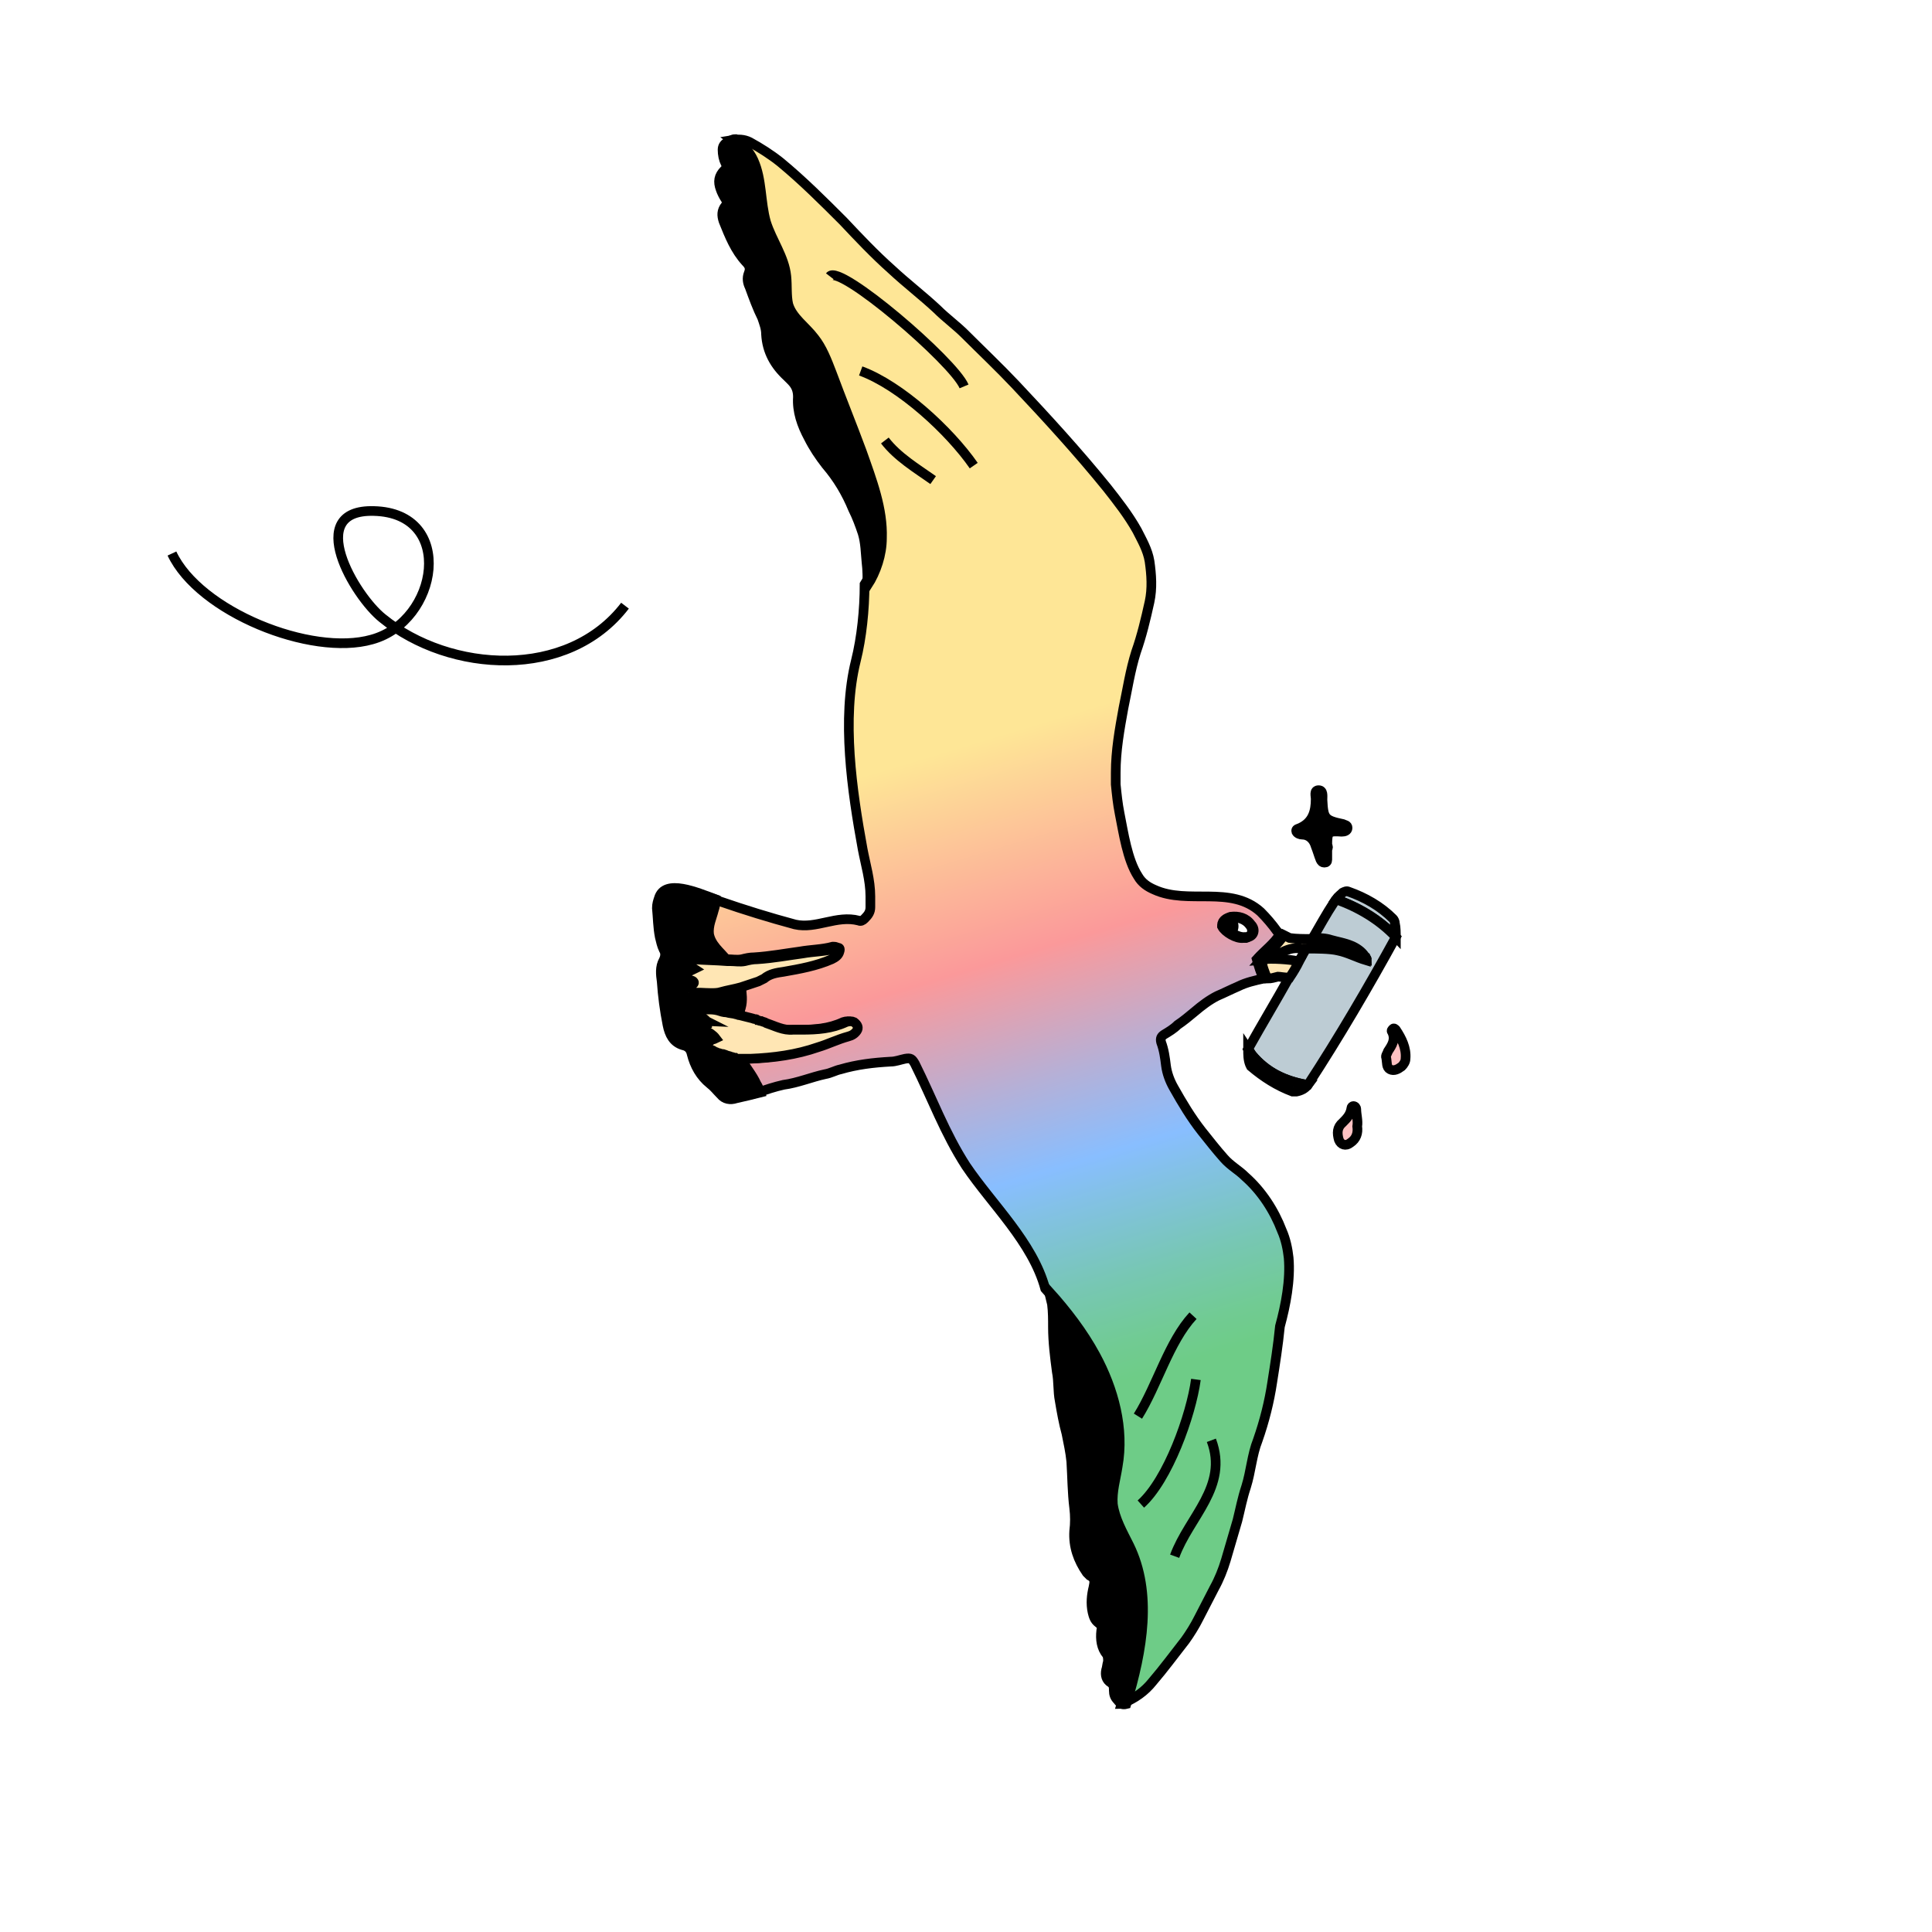 <?xml version="1.0" encoding="utf-8"?>
<!-- Generator: Adobe Illustrator 23.0.3, SVG Export Plug-In . SVG Version: 6.00 Build 0)  -->
<svg version="1.1" id="Calque_1" xmlns="http://www.w3.org/2000/svg" xmlns:xlink="http://www.w3.org/1999/xlink" x="0px" y="0px"
	 viewBox="0 0 200 200" style="enable-background:new 0 0 200 200;" xml:space="preserve">
<style type="text/css">
	.st0{stroke:#000000;stroke-miterlimit:10;}
	.st1{fill:none;stroke:#000000;stroke-miterlimit:10;}
	.st2{fill:#FFC1C2;stroke:#000000;stroke-miterlimit:10;}
	.st3{fill:#BDCCD4;stroke:#000000;stroke-miterlimit:10;}
	.st4{fill:url(#SVGID_1_);stroke:#000000;stroke-miterlimit:10;}
	.st5{fill:#FFE6B4;stroke:#000000;stroke-miterlimit:10;}
</style>
<path class="st0" d="M137.4,87.9c0,0.4,0,0.8,0,1.1c0,0.2-0.1,0.3-0.3,0.3s-0.3-0.1-0.4-0.3c-0.2-0.5-0.3-0.9-0.5-1.4
	c-0.2-0.7-0.7-1.2-1.4-1.2c-0.2,0-0.5-0.1-0.6-0.3c-0.1-0.3,0.2-0.3,0.4-0.4c1.3-0.6,1.6-1.7,1.6-3c0-0.3-0.2-0.9,0.3-0.9
	s0.4,0.6,0.4,1c0.1,1.9,0.2,2.1,2.1,2.5c0.2,0.1,0.5,0.1,0.5,0.4s-0.3,0.4-0.6,0.4c-1.4-0.1-1.5,0-1.5,1.4
	C137.5,87.6,137.5,87.8,137.4,87.9C137.5,87.9,137.5,87.9,137.4,87.9z"/>
<path class="st1" d="M17.8,57.3c2.8,6,14.4,10.7,20.7,8.9c6.9-1.9,8.7-13.1,0.2-13.3c-7.3-0.2-2,8.8,0.9,11.1
	c7,5.7,19.2,6.4,25.1-1.3"/>
<path class="st2" d="M143.5,109.5c-0.1-0.2,0.1-0.4,0.2-0.7c0.4-0.6,0.8-1.2,0.4-2c-0.1-0.1,0-0.2,0.1-0.3c0.1-0.1,0.2,0,0.3,0.1
	c0.6,0.9,1.1,1.9,1,3c0,0.3-0.2,0.6-0.4,0.8c-0.4,0.3-0.8,0.5-1.2,0.3C143.5,110.5,143.6,110,143.5,109.5z"/>
<path class="st2" d="M140.5,116.6c0.1,0.7-0.1,1.3-0.7,1.7c-0.5,0.4-1,0.2-1.2-0.3c-0.2-0.7-0.2-1.3,0.4-1.8
	c0.4-0.4,0.8-0.8,0.9-1.5c0-0.1,0.1-0.2,0.2-0.2c0.2,0,0.3,0.2,0.3,0.3C140.4,115.4,140.6,116,140.5,116.6z"/>
<g>
	<path class="st3" d="M144.5,97c-1.7-1.8-3.9-3.1-6.2-3.9c0.2-0.3,0.5-0.5,0.7-0.7c0.2-0.1,0.4-0.2,0.6-0.1c1.7,0.6,3.3,1.5,4.6,2.8
		c0.1,0.1,0.2,0.3,0.2,0.5C144.5,96,144.5,96.6,144.5,97z"/>
	<path class="st3" d="M144.5,97L144.5,97c-2.8,5.1-5.9,10.4-9.1,15.3c-0.1,0-0.1,0-0.1,0c-2.3-0.4-4.2-1.3-5.7-3.1l-0.4-0.6
		c1.4-2.5,2.9-5,4.3-7.5c0.3-0.6,0.6-1.1,1-1.7c0.3-0.4,0.5-0.9,0.8-1.3c1,0,2.5,0,3.3,0.2c1,0.2,1.9,0.7,2.9,1l0,0
		c0-0.1-0.1-0.1-0.1-0.2c0,0,0-0.1-0.1-0.1c-0.3-0.5-0.9-0.9-1.4-1.1c-0.7-0.3-1.4-0.4-2.1-0.6c-0.6-0.2-1.2-0.2-1.9-0.2l0,0
		c0.7-1.2,1.4-2.5,2.2-3.7c0.1-0.1,0.1-0.2,0.2-0.3C140.6,93.9,142.8,95.2,144.5,97z"/>
	<path class="st3" d="M144.5,97L144.5,97L144.5,97L144.5,97z"/>
	<line class="st1" x1="135.4" y1="112.3" x2="135.4" y2="112.3"/>
	<path class="st3" d="M135.4,112.3L135.4,112.3L135.4,112.3c-0.3,0.4-0.7,0.6-1.2,0.7c-0.1,0-0.3,0-0.4,0c-1.6-0.6-3-1.5-4.3-2.6
		l-0.1-0.2c-0.2-0.5-0.2-1-0.2-1.6l0.4,0.6c1.5,1.8,3.4,2.7,5.7,3.1C135.3,112.3,135.4,112.3,135.4,112.3z"/>
	<path class="st1" d="M129.6,110.5L129.6,110.5"/>
</g>
<linearGradient id="SVGID_1_" gradientUnits="userSpaceOnUse" x1="100.428" y1="77.001" x2="119.912" y2="141.853">
	<stop  offset="0" style="stop-color:#FEE696"/>
	<stop  offset="0.33" style="stop-color:#FB999A"/>
	<stop  offset="0.523" style="stop-color:#B5B0D7"/>
	<stop  offset="0.66" style="stop-color:#88BEFF"/>
	<stop  offset="0.718" style="stop-color:#83C1E6"/>
	<stop  offset="0.848" style="stop-color:#77C7B3"/>
	<stop  offset="0.946" style="stop-color:#71CB93"/>
	<stop  offset="1" style="stop-color:#6ECC87"/>
</linearGradient>
<path class="st4" d="M133.4,130.2c-0.1-0.9-0.3-1.9-0.7-2.8c-0.8-2.1-2.1-4.1-3.8-5.6c-0.7-0.7-1.5-1.1-2.2-1.9
	c-0.8-0.9-1.5-1.8-2.3-2.8c-1.1-1.4-2-2.9-2.9-4.5c-0.4-0.7-0.7-1.5-0.8-2.3c-0.1-0.8-0.2-1.6-0.5-2.4c-0.1-0.4,0-0.6,0.3-0.8
	c0.5-0.3,1-0.6,1.4-1c0.6-0.4,1.2-0.9,1.8-1.4c0.7-0.6,1.5-1.2,2.3-1.6c0.7-0.3,1.5-0.7,2.2-1c0.8-0.4,1.7-0.6,2.6-0.8
	c-0.3-0.6-0.5-1.3-0.7-2l0,0l0,0c0.8-0.9,1.8-1.6,2.4-2.6c-0.1-0.1-0.2-0.2-0.3-0.3c-0.5-0.7-1.1-1.4-1.7-2c-3.1-2.8-7.5-0.7-11-2.3
	c-0.7-0.3-1.3-0.7-1.7-1.4c-1.1-1.7-1.5-4.5-1.9-6.5c-0.2-1-0.3-2-0.4-3c0-0.4,0-0.8,0-1.2c0-2.3,0.4-4.5,0.8-6.7
	c0.4-1.9,0.7-3.9,1.3-5.8c0.6-1.7,1-3.4,1.4-5.2c0.3-1.4,0.2-2.8,0-4.2c-0.2-1.2-0.8-2.2-1.3-3.2c-0.9-1.6-2-3-3.1-4.4
	c-3-3.7-6.2-7.2-9.5-10.7c-1.7-1.8-3.5-3.5-5.2-5.2c-0.9-0.9-2-1.7-2.9-2.6c-1.5-1.4-3.2-2.7-4.7-4.1c-1.8-1.6-3.4-3.3-5-5
	c-2.1-2.1-4.2-4.2-6.5-6.1c-1-0.8-2.1-1.5-3.2-2.1c-0.6-0.3-1.2-0.3-1.8-0.2c0.8,0.6,1.5,1.3,1.9,2.2c0.9,2,0.7,4.3,1.3,6.4
	c0.6,1.9,1.9,3.6,2.1,5.6c0.1,1,0,2,0.2,2.9c0.4,1.4,1.8,2.3,2.7,3.5c0.8,1,1.3,2.3,1.8,3.6c1,2.7,2.1,5.4,3.1,8.1
	c1.1,2.8,2.2,5.8,2.1,8.8c0,1.7-0.6,3.5-1.5,4.9c0,2.6-0.3,5.5-0.9,7.9c-1.5,6-0.4,13.5,0.7,19.5c0.3,1.6,0.8,3.2,0.8,4.9
	c0,0.4,0,0.8,0,1.1c0,0.5-0.2,0.8-0.6,1.2c-0.2,0.2-0.4,0.3-0.6,0.2c-2.3-0.6-4.4,0.9-6.6,0.4c-2.6-0.7-5.2-1.5-7.8-2.4
	c-0.2-0.1-0.4-0.2-0.7-0.3c0,0.4-0.1,0.8-0.2,1.1c-0.2,0.8-0.6,1.6-0.5,2.5c0.2,1.1,1.1,1.8,1.9,2.7c0.1,0,0.2,0,0.3,0
	c0.5,0,1,0.1,1.5,0c0.4-0.1,0.8-0.2,1.3-0.2c1.6-0.1,3.2-0.4,4.7-0.6c1.1-0.2,2.3-0.2,3.4-0.5c0,0,0,0,0.1,0c0.3,0,0.5,0.1,0.4,0.4
	c-0.1,0.4-0.4,0.6-0.8,0.8c-1.6,0.7-3.3,1-5,1.3c-0.7,0.1-1.4,0.2-2,0.7c-0.2,0.1-0.4,0.2-0.6,0.3c-0.6,0.2-1.2,0.4-1.8,0.6
	c0.1,0.7,0.2,1.5,0,2.2c-0.1,0.3-0.1,0.5-0.2,0.8c0.4,0.1,0.8,0.2,1.2,0.3c0.1,0,0.2,0.1,0.4,0.1c0.1,0,0.1,0,0.2,0.1
	c0.1,0,0.2,0.1,0.4,0.1c0.2,0.1,0.4,0.1,0.5,0.2c0.9,0.3,1.8,0.8,2.8,0.7c0.3,0,0.6,0,0.9,0c1.6,0,3.1-0.1,4.6-0.8
	c0.3-0.1,0.6-0.1,0.8,0c0.4,0.2,0.5,0.5,0.2,0.9c-0.2,0.3-0.5,0.5-0.9,0.6c-1.1,0.3-2.1,0.8-3.1,1.1c-2.3,0.8-4.6,1.1-7,1.2
	c-0.2,0-0.4,0-0.6,0c-0.1,0-0.2,0-0.3,0c0.5,0.9,1.2,1.7,1.6,2.6c0.1,0.3,0.3,0.6,0.4,0.9c0.9-0.3,1.8-0.6,2.7-0.8
	c1.5-0.2,2.9-0.8,4.3-1.1c0.6-0.1,1.1-0.4,1.6-0.5c1.7-0.5,3.4-0.7,5.2-0.8c0.5,0,1-0.2,1.5-0.3c0.6-0.1,0.7,0,1,0.5
	c1.8,3.6,3.1,7.2,5.3,10.6c2.7,4,6.9,7.9,8.2,12.7c1.8,2,3.5,4.2,4.8,6.6c1.9,3.5,3,7.6,2.3,11.5c-0.2,1.3-0.6,2.6-0.5,3.9
	c0.2,1.5,1,2.9,1.7,4.3c2.3,5.2,1.3,11.1-0.4,16.7c0.1,0,0.2-0.1,0.2-0.1c1.2-0.5,2.2-1.2,3-2.2c1.2-1.4,2.3-2.9,3.4-4.3
	c0.5-0.7,1-1.5,1.4-2.3c0.5-1,1.1-2.1,1.6-3.1c0.5-0.9,0.9-1.9,1.2-2.9c0.4-1.4,0.8-2.7,1.2-4.1c0.3-1.2,0.5-2.3,0.9-3.5
	c0.5-1.6,0.6-3.3,1.2-4.8c0.7-2,1.2-4,1.5-6c0.3-1.9,0.6-3.8,0.8-5.8C133.1,135.1,133.6,132.5,133.4,130.2z M126.7,95.3
	c0.1-0.1,0.3-0.2,0.6-0.3c0.8-0.1,1.6,0.1,2.1,0.8c0.4,0.5,0.2,1.1-0.4,1.3c-0.1,0-0.2,0-0.3,0c-0.7,0.1-1.9-0.6-2.2-1.2
	C126.5,95.7,126.5,95.5,126.7,95.3z M139.6,98c-0.7-0.3-1.4-0.4-2.1-0.6c-0.6-0.2-1.2-0.2-1.8-0.2l0,0c0.6,0,1.2,0.1,1.9,0.2
	C138.2,97.6,139,97.8,139.6,98c0.3,0.2,0.7,0.4,1,0.6c0.1,0,0.1,0.1,0.2,0.2l0,0C140.5,98.5,140,98.2,139.6,98z"/>
<path class="st0" d="M78.7,113.1c-0.4,0.1-0.8,0.2-1.2,0.3c-0.4,0.1-0.9,0.2-1.3,0.3c-0.6,0.2-1.2,0.1-1.6-0.4
	c-0.4-0.4-0.7-0.8-1.1-1.1c-1-0.8-1.6-1.9-1.9-3.1c-0.1-0.5-0.4-0.8-0.9-0.9c-1-0.3-1.4-1.1-1.6-2.1c-0.3-1.5-0.5-3-0.6-4.5
	c-0.1-0.7-0.2-1.5,0.2-2.2c0.2-0.4,0.2-0.8,0-1.1c-0.2-0.4-0.3-0.9-0.4-1.3c-0.2-1-0.2-2-0.3-3c0-0.4,0.1-0.7,0.2-1
	c0.6-2.1,4-0.6,5.9,0.1c0,0.4-0.1,0.8-0.2,1.1c-0.2,0.8-0.6,1.6-0.5,2.5c0.2,1.1,1.1,1.8,1.9,2.7c-1.2-0.1-2.4-0.1-3.6-0.2
	c-0.1,0-0.2,0-0.3,0c-0.2,0-0.4,0.1-0.4,0.3c0,0.2,0.1,0.3,0.3,0.3c0.2,0.1,0.3,0.2,0.6,0.4c-0.4,0.2-0.7,0.3-1,0.5
	c-0.1,0.1-0.2,0.2-0.2,0.3c0,0.1,0.1,0.2,0.2,0.2c0.2,0.1,0.5,0.1,0.7,0.2s0.3,0.2,0.1,0.4c-0.2,0.1-0.4,0.2-0.6,0.4
	c-0.1,0.1-0.2,0.2-0.2,0.3c0,0.2,0.2,0.2,0.3,0.2c0.1,0,0.2,0,0.3,0c0.7-0.1,1.4,0,2.1,0c0.3,0,0.7,0,1-0.1c0.7-0.1,1.4-0.3,2.1-0.5
	c0.1,0.7,0.2,1.5,0,2.2c-0.1,0.3-0.1,0.5-0.2,0.8c-0.1,0-0.2-0.1-0.4-0.1c-0.3-0.1-0.7-0.2-1-0.2c-0.3-0.1-0.6-0.1-0.9-0.2
	s-0.7-0.1-1.1-0.1c-0.3,0-0.6,0-0.7,0.3s0.2,0.4,0.3,0.6c0.2,0.2,0.3,0.3,0.5,0.4c0,0,0,0.1-0.1,0.1c-0.3,0-0.6,0-0.6,0.3
	s0.3,0.4,0.5,0.5c0.3,0.2,0.7,0.4,1,0.8c-0.2,0.1-0.4,0.2-0.5,0.2c-0.4,0.2-0.4,0.6-0.1,0.9c0.1,0.1,0.3,0.2,0.4,0.2
	c0.1,0.1,0.3,0.1,0.4,0.2s0.2,0.1,0.4,0.1h0.1c0.1,0,0.2,0.1,0.3,0.1c0.2,0.1,0.4,0.1,0.6,0.2c0.1,0,0.3,0.1,0.4,0.1s0.2,0,0.3,0.1
	c0.1,0,0.2,0,0.4,0c0.5,0.9,1.2,1.7,1.6,2.6C78.5,112.5,78.6,112.8,78.7,113.1z"/>
<path class="st0" d="M91.3,55.7c0,1.7-0.6,3.5-1.5,4.9c0-0.8,0-1.6-0.1-2.4c-0.1-1-0.1-2-0.4-3c-0.3-0.9-0.6-1.7-1-2.5
	c-0.7-1.7-1.6-3.2-2.8-4.6c-0.7-0.9-1.3-1.8-1.8-2.8c-0.7-1.3-1.2-2.7-1.1-4.2c0-0.7-0.2-1.2-0.7-1.7c-0.1-0.1-0.3-0.3-0.4-0.4
	c-1.3-1.2-2.1-2.6-2.2-4.4c0-0.6-0.2-1.1-0.4-1.7c-0.5-1-0.9-2.1-1.3-3.2c-0.2-0.4-0.3-0.9-0.1-1.4c0.2-0.5,0.1-0.8-0.3-1.2
	c-1.1-1.2-1.7-2.7-2.3-4.2c-0.2-0.6-0.2-1.1,0.2-1.6c0.2-0.2,0.2-0.4,0-0.7c-0.2-0.3-0.4-0.7-0.5-1c-0.3-0.8-0.2-1.4,0.4-2
	c0.3-0.2,0.3-0.4,0.1-0.7c-0.2-0.4-0.3-0.9-0.3-1.4c0-0.4,0.2-0.6,0.5-0.8c0.3-0.1,0.5-0.3,0.8-0.3c0.8,0.6,1.5,1.3,1.9,2.2
	c0.9,2,0.7,4.3,1.3,6.4c0.6,1.9,1.9,3.6,2.1,5.6c0.1,1,0,2,0.2,2.9c0.4,1.4,1.8,2.3,2.7,3.5c0.8,1,1.3,2.3,1.8,3.6
	c1,2.7,2.1,5.4,3.1,8.1C90.3,49.8,91.4,52.7,91.3,55.7z"/>
<path class="st5" d="M88.7,106.7c-0.2,0.3-0.5,0.5-0.9,0.6c-1.1,0.3-2.1,0.8-3.1,1.1c-2.3,0.8-4.6,1.1-7,1.2c-0.2,0-0.4,0-0.6,0
	c-0.1,0-0.2,0-0.3,0c-0.1,0-0.2,0-0.4,0c-0.1,0-0.2,0-0.3-0.1c-0.1,0-0.3-0.1-0.4-0.1c-0.2-0.1-0.4-0.1-0.6-0.2
	c-0.1,0-0.2-0.1-0.3-0.1h-0.1c-0.1,0-0.2-0.1-0.4-0.1c-0.1-0.1-0.3-0.1-0.4-0.2s-0.3-0.1-0.4-0.2c-0.4-0.3-0.3-0.6,0.1-0.9
	c0.1-0.1,0.3-0.1,0.5-0.2c-0.3-0.4-0.7-0.6-1-0.8c-0.2-0.1-0.5-0.2-0.5-0.5c0.1-0.4,0.4-0.3,0.6-0.3c0,0,0-0.1,0.1-0.1
	c-0.2-0.1-0.3-0.3-0.5-0.4c-0.2-0.2-0.4-0.3-0.3-0.6c0.1-0.3,0.4-0.3,0.7-0.3c0.4,0,0.7,0,1.1,0.1c0.3,0.1,0.6,0.2,0.9,0.2
	c0.3,0.1,0.7,0.1,1,0.2c0.1,0,0.2,0.1,0.4,0.1c0.4,0.1,0.8,0.2,1.2,0.3c0.1,0,0.2,0.1,0.4,0.1c0.1,0,0.1,0,0.2,0.1
	c0.1,0,0.2,0.1,0.4,0.1c0.2,0.1,0.4,0.1,0.5,0.2c0.9,0.3,1.8,0.8,2.8,0.7c0.3,0,0.6,0,0.9,0c1.6,0,3.1-0.1,4.6-0.8
	c0.3-0.1,0.6-0.1,0.8,0C88.8,106.1,88.9,106.4,88.7,106.7z"/>
<path class="st5" d="M86.9,98.5c-0.1,0.4-0.4,0.6-0.8,0.8c-1.6,0.7-3.3,1-5,1.3c-0.7,0.1-1.4,0.2-2,0.7c-0.2,0.1-0.4,0.2-0.6,0.3
	c-0.6,0.2-1.2,0.4-1.8,0.6c-0.7,0.2-1.4,0.3-2.1,0.5c-0.3,0.1-0.7,0.1-1,0.1c-0.7,0-1.4-0.1-2.1,0c-0.1,0-0.2,0-0.3,0
	c-0.1,0-0.3,0-0.3-0.2s0.1-0.3,0.2-0.3c0.2-0.1,0.4-0.2,0.6-0.4c0.2-0.1,0.2-0.3-0.1-0.4c-0.2-0.1-0.5-0.1-0.7-0.2
	c-0.1,0-0.2-0.1-0.2-0.2c0-0.2,0.1-0.3,0.2-0.3c0.3-0.2,0.6-0.3,1-0.5c-0.3-0.2-0.5-0.3-0.6-0.4S71,99.7,71,99.6
	c0-0.2,0.2-0.3,0.4-0.3c0.1,0,0.2,0,0.3,0c1.2,0.1,2.4,0.1,3.6,0.2c0.1,0,0.2,0,0.3,0c0.5,0,1,0.1,1.5,0c0.4-0.1,0.8-0.2,1.3-0.2
	c1.6-0.1,3.2-0.4,4.7-0.6c1.1-0.2,2.3-0.2,3.4-0.5c0,0,0,0,0.1,0C86.9,98,87,98.2,86.9,98.5z"/>
<path class="st5" d="M134.5,99.5c-0.3,0.6-0.6,1.1-1,1.7c-0.6,0-1-0.1-1.2-0.1c-0.4,0.1-0.7,0.2-1.1,0.2c-0.3-0.6-0.5-1.3-0.7-2l0,0
	l0,0C131.9,99.2,133.2,99.3,134.5,99.5z"/>
<path class="st5" d="M141.4,99.4c-1-0.3-1.9-0.8-2.9-1c-0.8-0.2-2.3-0.2-3.3-0.2c-0.2,0-0.4,0-0.5,0c-1.7-0.3-2.6,1.1-4.2,1.2
	c0.8-0.9,1.8-1.6,2.4-2.6c0.2,0.1,0.4,0.2,0.6,0.3c0.7,0.1,1.5,0.1,2.2,0.1l0,0l0,0c0.6,0,1.2,0.1,1.9,0.2c0.7,0.2,1.4,0.3,2.1,0.6
	c0.5,0.2,1.1,0.6,1.4,1.1l0.1,0.1C141.4,99.3,141.4,99.4,141.4,99.4z"/>
<path class="st1" d="M129.2,97c-0.1,0-0.2,0-0.3,0c-0.7,0.1-1.9-0.6-2.2-1.2c-0.1-0.2-0.1-0.4,0.1-0.6c0.1-0.1,0.3-0.2,0.6-0.3
	c0.8-0.1,1.6,0.1,2.1,0.8C130,96.2,129.8,96.9,129.2,97z"/>
<path class="st1" d="M127.5,96.5c0.2-0.3,0.3-0.7,0.1-1c0-0.1-0.2-0.3-0.3-0.2c-0.1,0-0.1,0.2-0.1,0.3c0,0.3,0,0.6,0.2,0.8
	c0.1-0.1,0.2-0.3,0.2-0.5s-0.1-0.3-0.2-0.5"/>
<path class="st0" d="M116.6,176.4c-0.4,0.1-0.6,0-0.9-0.4c-0.3-0.3-0.4-0.6-0.4-1c0-0.3,0-0.6-0.3-0.8c-0.5-0.3-0.6-0.8-0.5-1.3
	c0.1-0.3,0.1-0.6,0.2-0.9c0-0.2,0-0.5-0.1-0.7c-0.6-0.7-0.7-1.6-0.6-2.5c0.1-0.3,0-0.6-0.3-0.8c-0.4-0.3-0.5-0.7-0.6-1.1
	c-0.2-0.9-0.1-1.8,0.1-2.6c0.1-0.5,0.2-0.9-0.4-1.2c-0.1-0.1-0.2-0.2-0.3-0.3c-0.9-1.3-1.4-2.7-1.3-4.3c0.1-0.8,0.1-1.6,0-2.4
	c-0.2-1.6-0.2-3.2-0.3-4.8c-0.1-1-0.3-1.9-0.5-2.9c-0.3-1.1-0.5-2.2-0.7-3.4c-0.2-1-0.1-2-0.3-3c-0.2-1.5-0.4-3.1-0.4-4.6
	c0-0.8,0-1.6-0.1-2.4c-0.1-0.4-0.2-0.9-0.3-1.3c1.8,2,3.5,4.2,4.8,6.6c1.9,3.5,3,7.6,2.3,11.5c-0.2,1.3-0.6,2.6-0.5,3.9
	c0.2,1.5,1,2.9,1.7,4.3C119.3,164.9,118.3,170.8,116.6,176.4z"/>
<g>
	<path class="st1" d="M85.9,28.6c1-1.3,12.8,8.8,13.9,11.4"/>
	<path class="st1" d="M89.1,38.4c4.1,1.5,9.2,6.2,11.7,9.8"/>
	<path class="st1" d="M91.6,45.6c1.3,1.7,3.3,2.9,5,4.1"/>
</g>
<path class="st1" d="M125.4,149.1c1.8,4.8-2.3,7.9-3.8,12"/>
<path class="st1" d="M123.8,142.8c-0.5,3.7-2.9,10.4-5.7,12.9"/>
<path class="st1" d="M123.5,136.2c-2.5,2.7-3.7,7.2-5.7,10.4"/>
</svg>
